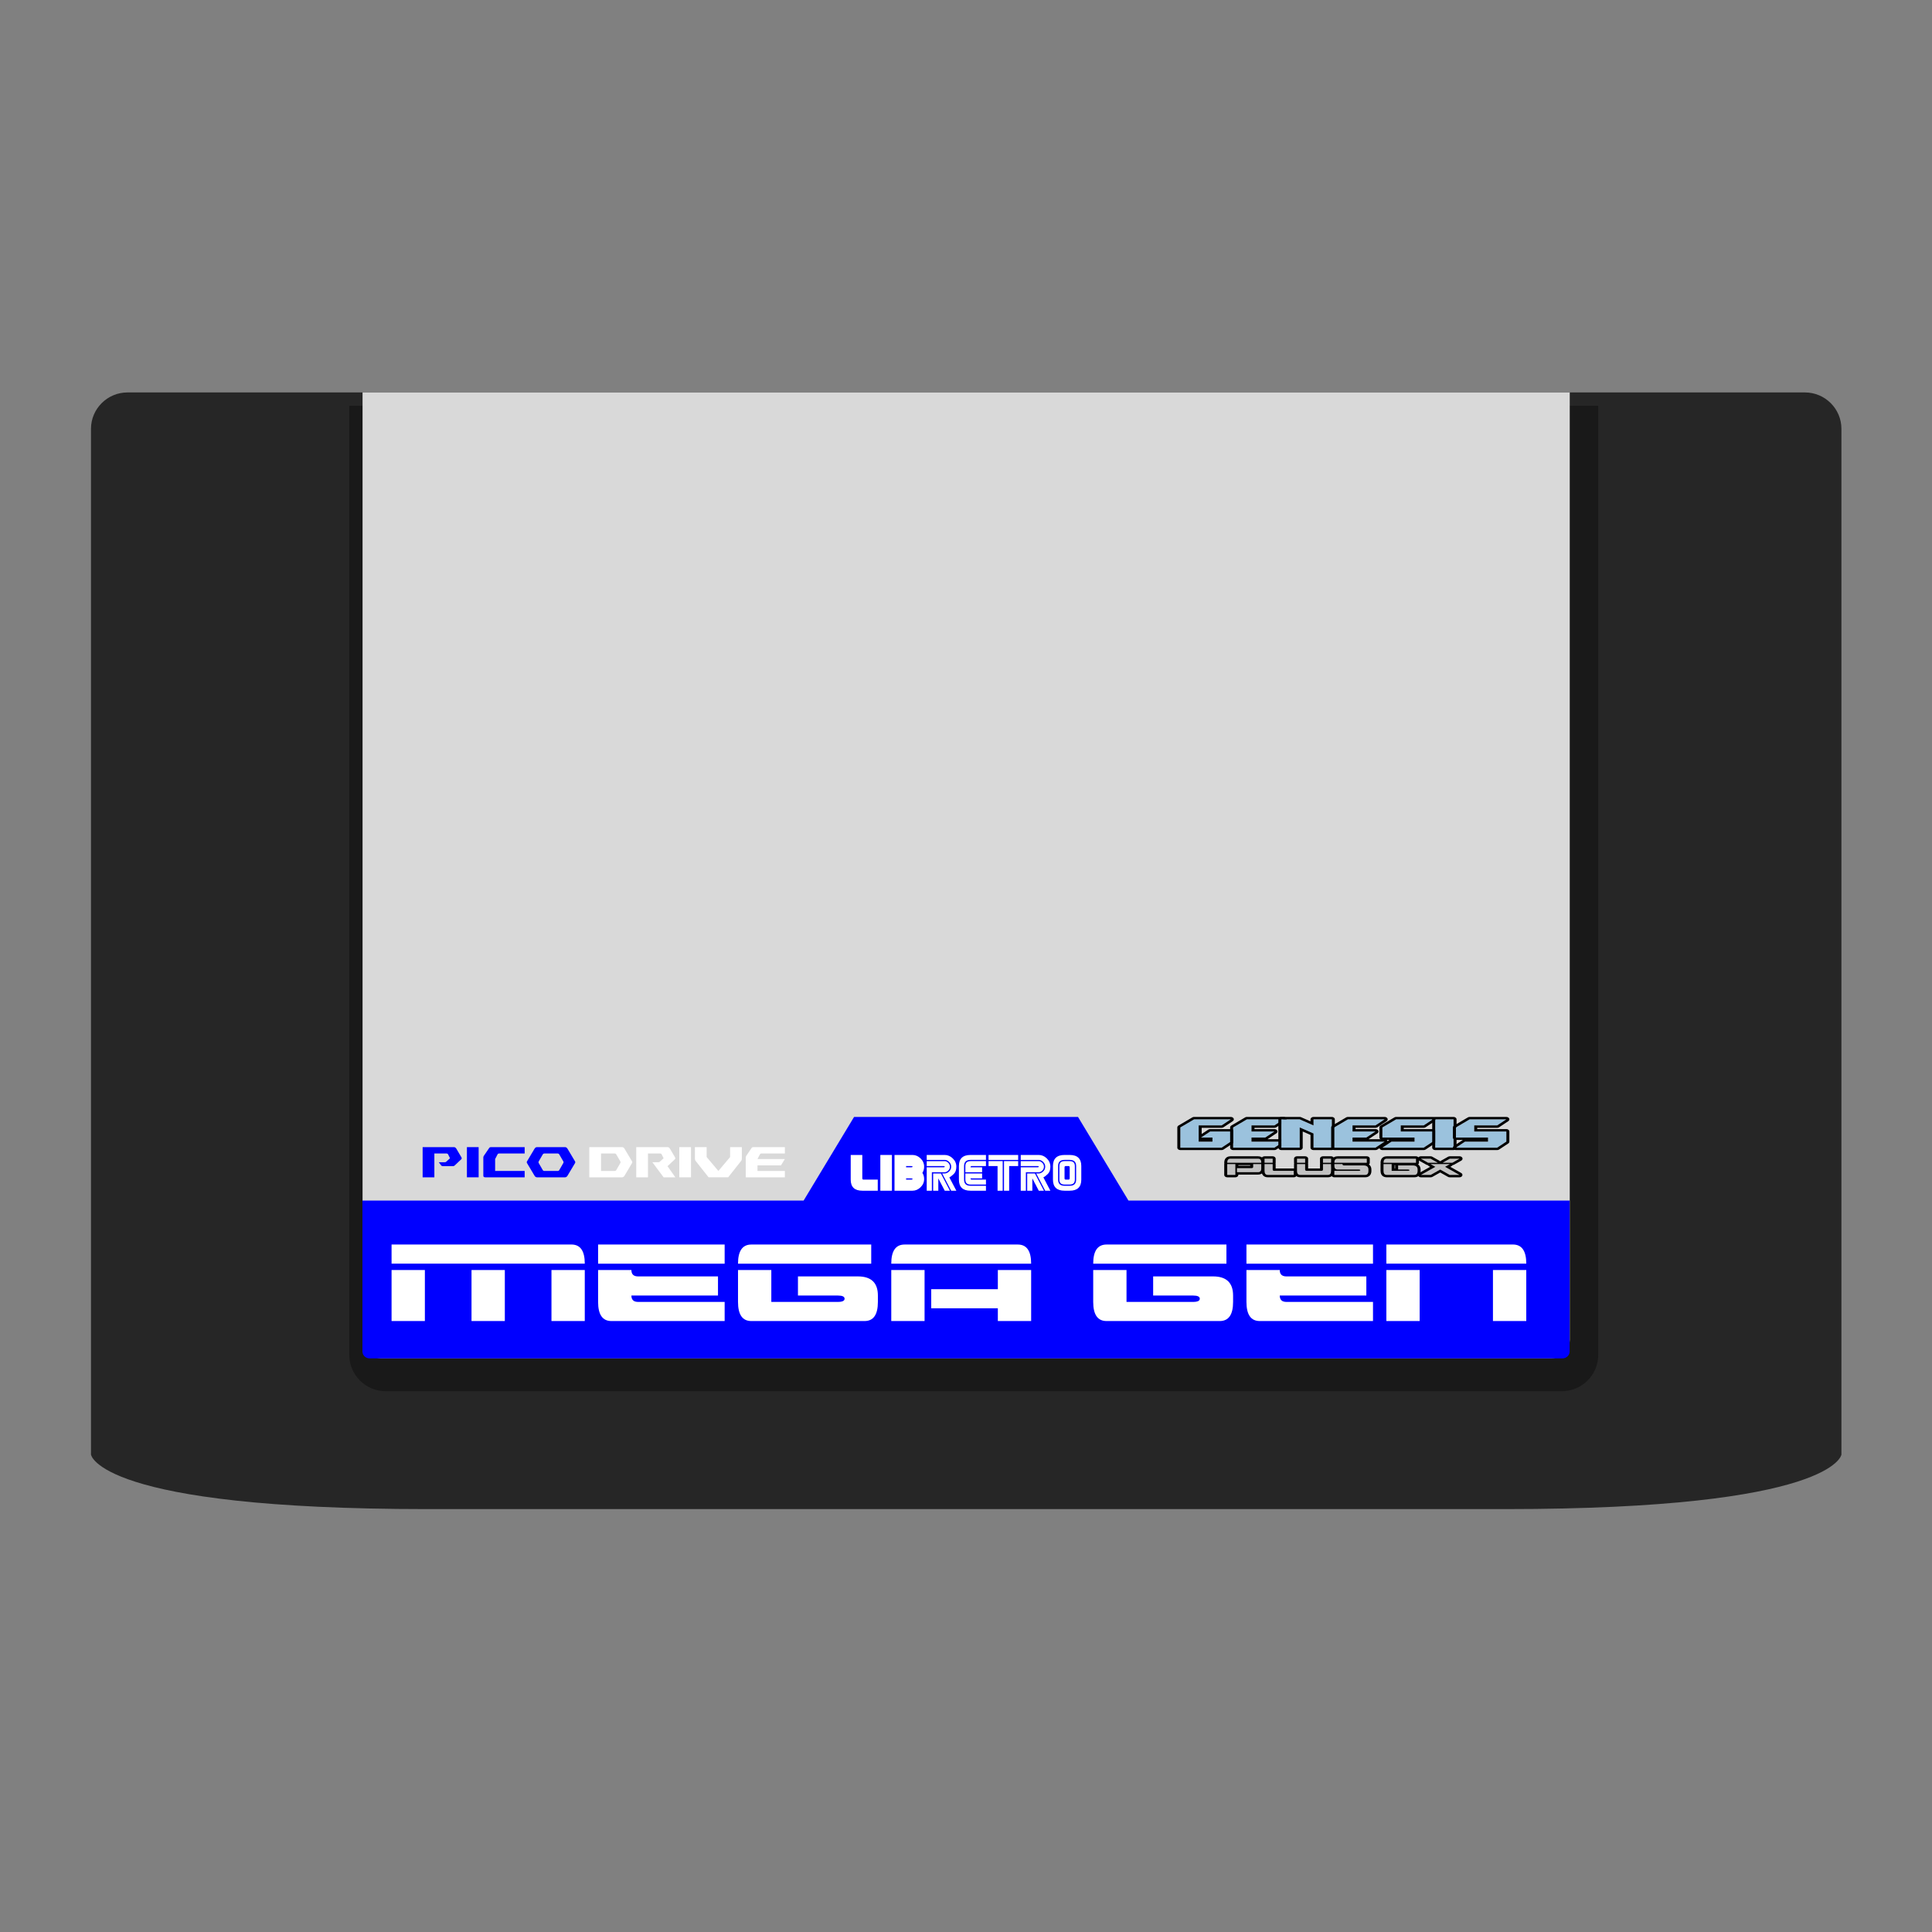 <?xml version="1.0" encoding="UTF-8" standalone="no"?>
<svg
   xmlns:dc="http://purl.org/dc/elements/1.1/"
   xmlns:cc="http://creativecommons.org/ns#"
   xmlns:rdf="http://www.w3.org/1999/02/22-rdf-syntax-ns#"
   xmlns:svg="http://www.w3.org/2000/svg"
   xmlns="http://www.w3.org/2000/svg"
   xmlns:sodipodi="http://sodipodi.sourceforge.net/DTD/sodipodi-0.dtd"
   xmlns:inkscape="http://www.inkscape.org/namespaces/inkscape"
   viewBox="0 0 341.333 341.333"
   height="256"
   width="256"
   xml:space="preserve"
   id="svg2"
   version="1.1"
   sodipodi:docname="Sega - Mega Drive - Genesis-content (E).svg"
   inkscape:version="0.92.2 (5c3e80d, 2017-08-06)"><rect x="0" y="0" width="341.333" height="341.333" fill="#808080" stroke="none"/><sodipodi:namedview
     pagecolor="#ffffff"
     bordercolor="#666666"
     borderopacity="1"
     objecttolerance="10"
     gridtolerance="10"
     guidetolerance="10"
     inkscape:pageopacity="0"
     inkscape:pageshadow="2"
     inkscape:window-width="1024"
     inkscape:window-height="705"
     id="namedview124"
     showgrid="false"
     inkscape:pagecheckerboard="true"
     inkscape:zoom="0.69140623"
     inkscape:cx="206.82485"
     inkscape:cy="402.07911"
     inkscape:window-x="-8"
     inkscape:window-y="-8"
     inkscape:window-maximized="1"
     inkscape:current-layer="svg2" /><defs
     id="defs6"><clipPath
       id="clipPath18"
       clipPathUnits="userSpaceOnUse"><path
         id="path16"
         d="M 0,256 H 256 V 0 H 0 Z" /></clipPath><clipPath
       id="clipPath26"
       clipPathUnits="userSpaceOnUse"><path
         id="path24"
         d="M 4,212 H 252 V 48 H 4 Z" /></clipPath></defs><g
     id="g36"
     transform="matrix(1.333,0,0,-1.333,318.889,69.333)"
     style="fill:#262626;fill-opacity:1"><path
       inkscape:connector-curvature="0"
       d="m 0,0 h -222.333 c -2.659,0 -4.834,-2.168 -4.834,-4.818 v -135.955 c 0,0 0.906,-7.226 44.545,-7.227 h 142.911 c 43.638,0.001 44.544,7.227 44.544,7.227 V -4.818 C 4.833,-2.168 2.658,0 0,0"
       style="fill:#262626;fill-opacity:1;fill-rule:nonzero;stroke:none"
       id="path38" /></g><g
     id="g40"
     transform="matrix(1.333,0,0,-1.333,282.37,71.684)"><path
       inkscape:connector-curvature="0"
       d="m 0,0 h -165.542 v -125.779 c 0,-2.67 2.164,-4.834 4.834,-4.834 H -4.833 c 2.669,0 4.833,2.164 4.833,4.834 z"
       style="fill:#191919;fill-opacity:1;fill-rule:nonzero;stroke:none"
       id="path42" /></g><g
     id="g44"
     transform="matrix(1.333,0,0,-1.333,277.333,69.333)"
     style="font-variant-east_asian:normal;opacity:1;vector-effect:none;fill:#d9d9d9;fill-opacity:1;stroke-width:1;stroke-linecap:butt;stroke-linejoin:miter;stroke-miterlimit:4;stroke-dasharray:none;stroke-dashoffset:0;stroke-opacity:1;stroke:none"><path
       inkscape:connector-curvature="0"
       d="M 0,0 V -125.541 C 0,-126.897 -1.079,-128 -2.406,-128 h -155.188 c -1.327,0 -2.406,1.103 -2.406,2.459 V 0 H 0"
       style="fill:#d9d9d9;fill-opacity:1;fill-rule:nonzero;stroke:none;font-variant-east_asian:normal;vector-effect:none;stroke-width:1;stroke-linecap:butt;stroke-linejoin:miter;stroke-miterlimit:4;stroke-dasharray:none;stroke-dashoffset:0;stroke-opacity:1"
       id="path46" /></g><g
     id="g48"
     transform="matrix(1.333,0,0,-1.333,199.369,212.108)"><path
       inkscape:connector-curvature="0"
       d="M 0,0 -6.684,11.081 H -36.369 L -43.053,0 h -58.474 v -20.001 c 0,-0.507 0.43,-0.918 0.959,-0.918 H 57.515 c 0.529,0 0.958,0.411 0.958,0.918 V 0 Z"
       style="fill:#0000ff;fill-opacity:1;fill-rule:nonzero;stroke:none"
       id="path50" /></g><g
     id="g52"
     transform="matrix(1.333,0,0,-1.333,167.822,210.368)"><path
       inkscape:connector-curvature="0"
       d="M 0,0 H -0.683 L -1.536,1.634 V 0 h -0.683 v 2.287 h 1.024 z M 0,3.186 C 0,2.983 -0.075,2.809 -0.225,2.666 -0.375,2.522 -0.527,2.451 -0.683,2.451 H -2.39 V 0 h -0.682 v 3.104 h 2.219 c 0.113,0 0.17,0.027 0.17,0.082 0,0.054 -0.057,0.082 -0.17,0.082 h -2.219 v 0.653 h 2.389 c 0.156,0 0.308,-0.073 0.458,-0.218 C -0.075,3.558 0,3.386 0,3.186 m 0.853,0 C 0.853,2.757 0.739,2.433 0.509,2.214 0.28,1.994 0.085,1.846 -0.074,1.77 L 0.853,0 H 0.171 l -1.195,2.287 h 0.341 c 0.201,0 0.394,0.088 0.578,0.264 0.184,0.177 0.276,0.388 0.276,0.635 0,0.243 -0.092,0.454 -0.276,0.632 -0.184,0.178 -0.377,0.266 -0.578,0.266 h -2.389 v 0.654 h 2.389 c 0.391,0 0.745,-0.152 1.061,-0.457 0.317,-0.305 0.475,-0.67 0.475,-1.095"
       style="fill:#ffffff;fill-opacity:1;fill-rule:nonzero;stroke:none"
       id="path54" /></g><g
     id="g56"
     transform="matrix(1.333,0,0,-1.333,169.415,206.011)"><path
       inkscape:connector-curvature="0"
       d="M 0,0 C 0,0.98 0.512,1.47 1.536,1.47 H 3.584 V 0.817 H 1.536 C 0.967,0.817 0.683,0.545 0.683,0 v -1.797 c 0,-0.545 0.284,-0.817 0.853,-0.817 H 3.584 V -3.268 H 1.536 C 0.512,-3.268 0,-2.777 0,-1.797 Z"
       style="fill:#ffffff;fill-opacity:1;fill-rule:nonzero;stroke:none"
       id="path58" /></g><g
     id="g60"
     transform="matrix(1.333,0,0,-1.333,170.553,207.1)"><path
       inkscape:connector-curvature="0"
       d="M 0,0 V 0.817 C 0,1.253 0.228,1.47 0.683,1.47 H 2.731 V 0.817 H 0.853 C 0.74,0.817 0.683,0.762 0.683,0.654 H 2.219 V 0 Z"
       style="fill:#ffffff;fill-opacity:1;fill-rule:nonzero;stroke:none"
       id="path62" /></g><g
     id="g64"
     transform="matrix(1.333,0,0,-1.333,170.553,207.318)"><path
       inkscape:connector-curvature="0"
       d="M 0,0 H 2.219 V -0.654 H 0.683 c 0,-0.108 0.057,-0.163 0.17,-0.163 H 2.731 V -1.47 H 0.683 C 0.228,-1.47 0,-1.253 0,-0.817 Z"
       style="fill:#ffffff;fill-opacity:1;fill-rule:nonzero;stroke:none"
       id="path66" /></g><g
     id="g68"
     transform="matrix(1.333,0,0,-1.333,177.38,205.14)"><path
       inkscape:connector-curvature="0"
       d="M 0,0 H 1.878 V -0.654 H 0.683 V -3.921 H 0 Z m -0.171,0 v -3.921 h -0.682 v 3.267 H -2.048 V 0 Z m 2.049,0.163 h -3.926 v 0.654 h 3.926 z"
       style="fill:#ffffff;fill-opacity:1;fill-rule:nonzero;stroke:none"
       id="path70" /></g><g
     id="g72"
     transform="matrix(1.333,0,0,-1.333,184.435,210.368)"><path
       inkscape:connector-curvature="0"
       d="M 0,0 H -0.683 L -1.536,1.634 V 0 h -0.683 v 2.287 h 1.024 z M 0,3.186 C 0,2.983 -0.075,2.809 -0.225,2.666 -0.375,2.522 -0.527,2.451 -0.683,2.451 H -2.39 V 0 h -0.682 v 3.104 h 2.219 c 0.113,0 0.17,0.027 0.17,0.082 0,0.054 -0.057,0.082 -0.17,0.082 h -2.219 v 0.653 h 2.389 c 0.156,0 0.308,-0.073 0.458,-0.218 C -0.075,3.558 0,3.386 0,3.186 m 0.853,0 C 0.853,2.757 0.739,2.433 0.509,2.214 0.28,1.994 0.085,1.846 -0.074,1.77 L 0.853,0 H 0.171 l -1.195,2.287 h 0.341 c 0.201,0 0.394,0.088 0.578,0.264 0.184,0.177 0.276,0.388 0.276,0.635 0,0.243 -0.092,0.454 -0.276,0.632 -0.184,0.178 -0.377,0.266 -0.578,0.266 h -2.389 v 0.654 h 2.389 c 0.391,0 0.745,-0.152 1.061,-0.457 0.317,-0.305 0.475,-0.67 0.475,-1.095"
       style="fill:#ffffff;fill-opacity:1;fill-rule:nonzero;stroke:none"
       id="path74" /></g><g
     id="g76"
     transform="matrix(1.333,0,0,-1.333,188.987,206.229)"><path
       inkscape:connector-curvature="0"
       d="M 0,0 C 0,0.109 -0.057,0.163 -0.171,0.163 H -0.512 C -0.626,0.163 -0.683,0.109 -0.683,0 v -1.47 c 0,-0.109 0.057,-0.164 0.171,-0.164 h 0.341 C -0.057,-1.634 0,-1.579 0,-1.47 Z M 0.683,0.163 V -1.634 C 0.683,-2.069 0.455,-2.287 0,-2.287 h -0.683 c -0.455,0 -0.682,0.218 -0.682,0.653 v 1.797 c 0,0.436 0.227,0.654 0.682,0.654 H 0 c 0.455,0 0.683,-0.218 0.683,-0.654 m 0.17,0 C 0.853,0.708 0.569,0.98 0,0.98 h -0.683 c -0.569,0 -0.853,-0.272 -0.853,-0.817 v -1.797 c 0,-0.544 0.284,-0.817 0.853,-0.817 H 0 c 0.569,0 0.853,0.273 0.853,0.817 z m 0.683,0 v -1.797 c 0,-0.98 -0.512,-1.47 -1.536,-1.47 h -0.683 c -1.024,0 -1.536,0.49 -1.536,1.47 v 1.797 c 0,0.981 0.512,1.471 1.536,1.471 H 0 c 1.024,0 1.536,-0.49 1.536,-1.471"
       style="fill:#ffffff;fill-opacity:1;fill-rule:nonzero;stroke:none"
       id="path78" /></g><g
     id="g80"
     transform="matrix(1.333,0,0,-1.333,152.574,208.407)"><path
       inkscape:connector-curvature="0"
       d="M 0,0 C -0.114,0 -0.171,0.054 -0.171,0.163 V 3.268 H -1.707 V 0 c 0,-0.98 0.512,-1.47 1.536,-1.47 H 1.878 V 0 Z"
       style="fill:#ffffff;fill-opacity:1;fill-rule:nonzero;stroke:none"
       id="path82" /></g><path
     inkscape:connector-curvature="0"
     d="m 155.532,210.368 h 2.048 v -6.317 h -2.048 z"
     style="fill:#ffffff;fill-opacity:1;fill-rule:nonzero;stroke:none;stroke-width:1.333"
     id="path84" /><g
     id="g86"
     transform="matrix(1.333,0,0,-1.333,160.994,206.229)"><path
       inkscape:connector-curvature="0"
       d="M 0,0 H -0.683 V 0.163 H 0 C 0.114,0.163 0.171,0.136 0.171,0.082 0.171,0.027 0.114,0 0,0 M 0,-1.634 H -0.683 V -1.47 H 0 c 0.114,0 0.171,-0.028 0.171,-0.082 C 0.171,-1.607 0.114,-1.634 0,-1.634 M 1.707,0.082 C 1.707,0.506 1.549,0.871 1.232,1.176 0.915,1.481 0.561,1.634 0.171,1.634 h -2.39 v -4.738 h 2.39 c 0.39,0 0.744,0.152 1.061,0.457 0.317,0.305 0.475,0.67 0.475,1.095 0,0.308 -0.078,0.579 -0.233,0.811 0.155,0.233 0.233,0.507 0.233,0.823"
       style="fill:#ffffff;fill-opacity:1;fill-rule:nonzero;stroke:none"
       id="path88" /></g><path
     inkscape:connector-curvature="0"
     d="m 97.429,224.38 h 5.885 v 9.013 h -5.885 z m -14.125,0 h 5.885 v 9.013 h -5.885 z m -14.125,0 h 5.885 v 9.013 h -5.885 z m 0,-1.127 v -3.38 H 100.96 c 1.569,0 2.355,1.127 2.355,3.38 z"
     style="fill:#ffffff;fill-opacity:1;fill-rule:nonzero;stroke:none;stroke-width:1.333"
     id="path90" /><g
     id="g92"
     transform="matrix(1.333,0,0,-1.333,105.668,230.013)"><path
       inkscape:connector-curvature="0"
       d="M 0,0 V 4.225 H 4.414 C 4.414,3.662 4.708,3.38 5.297,3.38 H 15.89 V 0.845 H 4.414 C 4.414,0.282 4.708,0 5.297,0 H 16.773 V -2.535 H 1.766 C 0.589,-2.535 0,-1.69 0,0 M 0,7.605 H 16.773 V 5.07 H 0 Z"
       style="fill:#ffffff;fill-opacity:1;fill-rule:nonzero;stroke:none"
       id="path94" /></g><g
     id="g96"
     transform="matrix(1.333,0,0,-1.333,130.387,230.013)"><path
       inkscape:connector-curvature="0"
       d="M 0,0 V 4.225 H 4.414 V 0 h 8.828 c 0.589,0 0.883,0.141 0.883,0.423 0,0.281 -0.294,0.422 -0.883,0.422 H 7.945 V 3.38 h 7.945 c 1.766,0 2.649,-0.845 2.649,-2.535 V 0 c 0,-1.69 -0.589,-2.535 -1.766,-2.535 H 1.766 C 0.589,-2.535 0,-1.69 0,0 m 0,5.07 c 0,1.69 0.589,2.535 1.766,2.535 h 15.89 V 5.07 Z"
       style="fill:#ffffff;fill-opacity:1;fill-rule:nonzero;stroke:none"
       id="path98" /></g><g
     id="g100"
     transform="matrix(1.333,0,0,-1.333,176.292,233.393)"><path
       inkscape:connector-curvature="0"
       d="M 0,0 V 1.69 H -8.828 V 4.225 H 0 V 6.76 H 4.414 V 0 Z m -14.125,6.76 h 4.414 V 0 h -4.414 z m 0,0.845 c 0,1.69 0.589,2.535 1.766,2.535 H 2.648 c 1.177,0 1.766,-0.845 1.766,-2.535 z"
       style="fill:#ffffff;fill-opacity:1;fill-rule:nonzero;stroke:none"
       id="path102" /></g><g
     id="g104"
     transform="matrix(1.333,0,0,-1.333,193.141,230.013)"><path
       inkscape:connector-curvature="0"
       d="M 0,0 V 4.225 H 4.414 V 0 h 8.828 c 0.589,0 0.883,0.141 0.883,0.423 0,0.281 -0.294,0.422 -0.883,0.422 H 7.945 V 3.38 h 7.945 c 1.766,0 2.649,-0.845 2.649,-2.535 V 0 c 0,-1.69 -0.589,-2.535 -1.766,-2.535 H 1.766 C 0.589,-2.535 0,-1.69 0,0 m 0,5.07 c 0,1.69 0.589,2.535 1.766,2.535 h 15.89 V 5.07 Z"
       style="fill:#ffffff;fill-opacity:1;fill-rule:nonzero;stroke:none"
       id="path106" /></g><g
     id="g108"
     transform="matrix(1.333,0,0,-1.333,220.214,230.013)"><path
       inkscape:connector-curvature="0"
       d="M 0,0 V 4.225 H 4.414 C 4.414,3.662 4.708,3.38 5.297,3.38 H 15.89 V 0.845 H 4.414 C 4.414,0.282 4.708,0 5.297,0 H 16.773 V -2.535 H 1.766 C 0.589,-2.535 0,-1.69 0,0 M 0,7.605 H 16.773 V 5.07 H 0 Z"
       style="fill:#ffffff;fill-opacity:1;fill-rule:nonzero;stroke:none"
       id="path110" /></g><path
     inkscape:connector-curvature="0"
     d="m 263.765,224.38 h 5.885 v 9.013 h -5.885 z m -18.833,0 h 5.885 v 9.013 h -5.885 z m 0,-1.127 v -3.38 h 22.364 c 1.569,0 2.355,1.127 2.355,3.38 z"
     style="fill:#ffffff;fill-opacity:1;fill-rule:nonzero;stroke:none;stroke-width:1.333"
     id="path112" /><g
     id="g114"
     transform="matrix(1.333,0,0,-1.333,218.538,207.099)"><path
       inkscape:connector-curvature="0"
       d="m 0,0 v 0.538 h 1.936 c 0.143,0 0.214,0.059 0.214,0.179 V 1.076 H 3.226 V 0.538 C 3.226,0.179 3.082,0 2.795,0 Z m -1.29,1.076 h 1.075 V -0.359 H -1.29 Z m 0,0.179 c 0,0.359 0.143,0.538 0.43,0.538 h 3.655 c 0.287,0 0.431,-0.179 0.431,-0.538 z"
       style="fill:#c2c2c2;fill-opacity:1;fill-rule:nonzero;stroke:none"
       id="path116" /></g><path
     inkscape:connector-curvature="0"
     d="m 218.78,205.848 h 2.097 v 0.109 h -2.097 z m 3.485,-1.564 h -4.873 c -0.259,0 -1.101,0.083 -1.101,1.141 0,0.041 0.007,0.081 0.021,0.119 -0.015,0.039 -0.021,0.079 -0.021,0.12 v 1.913 c 0,0.233 0.236,0.423 0.528,0.423 h 1.433 c 0.292,0 0.528,-0.189 0.528,-0.423 v -0.056 h 3.485 c 0.259,0 1.101,-0.081 1.101,-1.14 V 205.664 c 0,-0.041 -0.007,-0.081 -0.021,-0.12 0.015,-0.037 0.021,-0.077 0.021,-0.119 0,-1.059 -0.843,-1.141 -1.101,-1.141 m -4.013,3.293 h -1.433 V 205.664 h 1.433 z m 4.587,-1.913 v 0.717 c 0,0.479 -0.191,0.717 -0.573,0.717 h -3.727 v -0.717 h 2.58 c 0.192,0 0.287,-0.08 0.287,-0.239 V 205.664 h 1.433 m -0.573,-0.957 c 0.383,0 0.573,0.24 0.573,0.719 h -6.02 c 0,-0.479 0.191,-0.719 0.573,-0.719 h 4.873"
     style="fill:#000000;fill-opacity:1;fill-rule:nonzero;stroke:none;stroke-width:1.333"
     id="path118" /><g
     id="g120"
     transform="matrix(1.333,0,0,-1.333,223.986,207.577)"><path
       inkscape:connector-curvature="0"
       d="M 0,0 C -0.287,0 -0.43,0.179 -0.43,0.538 V 1.435 H 0.645 V 0.718 c 0,-0.12 0.071,-0.18 0.215,-0.18 H 3.44 V 0 Z M 0.645,1.614 H -0.43 v 0.539 h 1.075 z"
       style="fill:#c2c2c2;fill-opacity:1;fill-rule:nonzero;stroke:none"
       id="path122" /></g><g
     id="g124"
     transform="matrix(1.333,0,0,-1.333,224.846,204.284)"><path
       inkscape:connector-curvature="0"
       d="m 0,0 h -1.075 c -0.219,0 -0.396,-0.142 -0.396,-0.317 v -0.539 c 0,-0.031 0.005,-0.061 0.016,-0.089 -0.011,-0.029 -0.016,-0.059 -0.016,-0.09 v -0.897 c 0,-0.793 0.632,-0.855 0.826,-0.855 h 3.44 c 0.219,0 0.396,0.142 0.396,0.317 v 0.538 c 0,0.176 -0.177,0.318 -0.396,0.318 H 0.396 v 0.579 c 0,0.031 -0.006,0.061 -0.016,0.09 0.01,0.028 0.016,0.058 0.016,0.089 v 0.539 C 0.396,-0.142 0.219,0 0,0 m 0,-1.035 v -0.717 c 0,-0.12 0.071,-0.18 0.215,-0.18 h 2.58 V -2.47 h -3.44 c -0.287,0 -0.43,0.18 -0.43,0.538 v 0.897 H 0 m 0,0.179 h -1.075 v 0.539 H 0 Z"
       style="fill:#000000;fill-opacity:1;fill-rule:nonzero;stroke:none"
       id="path126" /></g><path
     inkscape:connector-curvature="0"
     d="m 233.735,204.707 h 1.433 v 0.719 h -1.433 z m -4.015,2.871 c -0.381,0 -0.573,-0.239 -0.573,-0.717 v -1.196 h 1.433 v 0.956 c 0,0.16 0.096,0.24 0.287,0.24 h 2.581 c 0.191,0 0.287,-0.08 0.287,-0.24 v -0.956 h 1.433 v 1.196 c 0,0.479 -0.192,0.717 -0.573,0.717 z m 0.86,-2.152 h -1.433 v -0.719 h 1.433 z"
     style="fill:#c2c2c2;fill-opacity:1;fill-rule:nonzero;stroke:none;stroke-width:1.333"
     id="path128" /><g
     id="g130"
     transform="matrix(1.333,0,0,-1.333,235.168,204.284)"><path
       inkscape:connector-curvature="0"
       d="m 0,0 h -1.075 c -0.219,0 -0.396,-0.142 -0.396,-0.317 v -0.539 c 0,-0.031 0.005,-0.061 0.016,-0.089 -0.011,-0.029 -0.016,-0.059 -0.016,-0.09 v -0.579 h -1.573 v 0.579 c 0,0.031 -0.006,0.061 -0.016,0.09 0.01,0.028 0.016,0.058 0.016,0.089 v 0.539 C -3.044,-0.142 -3.222,0 -3.44,0 h -1.076 c -0.218,0 -0.396,-0.142 -0.396,-0.317 v -0.539 c 0,-0.031 0.006,-0.061 0.016,-0.089 -0.01,-0.029 -0.016,-0.059 -0.016,-0.09 v -0.897 c 0,-0.793 0.633,-0.855 0.827,-0.855 h 3.655 c 0.194,0 0.826,0.062 0.826,0.855 v 0.897 c 0,0.031 -0.006,0.061 -0.016,0.09 0.01,0.028 0.016,0.058 0.016,0.089 v 0.539 C 0.396,-0.142 0.219,0 0,0 M 0,-1.035 V -1.932 C 0,-2.29 -0.143,-2.47 -0.43,-2.47 h -3.655 c -0.287,0 -0.431,0.18 -0.431,0.538 v 0.897 h 1.076 v -0.717 c 0,-0.12 0.071,-0.18 0.214,-0.18 h 1.936 c 0.143,0 0.215,0.06 0.215,0.18 v 0.717 H 0 m -3.44,0.179 h -1.075 v 0.539 h 1.075 z m 3.44,0 h -1.075 v 0.539 H 0 Z"
       style="fill:#000000;fill-opacity:1;fill-rule:nonzero;stroke:none"
       id="path132" /></g><g
     id="g134"
     transform="matrix(1.333,0,0,-1.333,235.74,205.903)"><path
       inkscape:connector-curvature="0"
       d="M 0,0 V 0.179 H 1.075 C 1.075,0.059 1.147,0 1.29,0 h 2.581 c 0.43,0 0.645,-0.18 0.645,-0.538 v -0.18 c 0,-0.358 -0.144,-0.538 -0.431,-0.538 H 0 v 0.538 h 3.226 c 0.143,0 0.214,0.03 0.214,0.09 0,0.06 -0.071,0.09 -0.214,0.09 H 0.43 C 0.143,-0.538 0,-0.359 0,0 M 0,0.358 C 0,0.717 0.143,0.897 0.43,0.897 H 4.301 V 0.358 Z"
       style="fill:#c2c2c2;fill-opacity:1;fill-rule:nonzero;stroke:none"
       id="path136" /></g><g
     id="g138"
     transform="matrix(1.333,0,0,-1.333,241.475,204.284)"><path
       inkscape:connector-curvature="0"
       d="m 0,0 h -3.871 c -0.193,0 -0.826,-0.062 -0.826,-0.856 0,-0.031 0.006,-0.061 0.016,-0.089 -0.01,-0.029 -0.016,-0.059 -0.016,-0.09 v -0.179 c 0,-0.213 0.046,-0.373 0.116,-0.493 -0.072,-0.058 -0.116,-0.137 -0.116,-0.225 V -2.47 c 0,-0.175 0.177,-0.317 0.396,-0.317 h 4.086 c 0.193,0 0.826,0.062 0.826,0.855 v 0.18 c 0,0.295 -0.118,0.524 -0.332,0.671 0.072,0.057 0.117,0.137 0.117,0.225 v 0.539 C 0.396,-0.142 0.219,0 0,0 m -3.226,-1.035 c 0,-0.12 0.072,-0.179 0.215,-0.179 h 2.581 c 0.43,0 0.645,-0.18 0.645,-0.538 v -0.18 c 0,-0.358 -0.144,-0.538 -0.43,-0.538 h -4.086 v 0.538 h 3.226 c 0.143,0 0.215,0.03 0.215,0.09 0,0.06 -0.072,0.09 -0.215,0.09 h -2.796 c -0.286,0 -0.43,0.179 -0.43,0.538 v 0.179 h 1.075 M 0,-0.317 v -0.539 h -4.301 c 0,0.359 0.144,0.539 0.43,0.539 H 0"
       style="fill:#000000;fill-opacity:1;fill-rule:nonzero;stroke:none"
       id="path140" /></g><g
     id="g142"
     transform="matrix(1.333,0,0,-1.333,244.432,206.86)"><path
       inkscape:connector-curvature="0"
       d="M 0,0 V 0.897 H 1.075 V 0 H 3.226 C 3.369,0 3.44,0.03 3.44,0.09 3.44,0.149 3.369,0.18 3.226,0.18 H 1.935 v 0.538 h 1.936 c 0.43,0 0.645,-0.18 0.645,-0.538 V 0 c 0,-0.359 -0.144,-0.538 -0.431,-0.538 H 0.43 C 0.143,-0.538 0,-0.359 0,0 M 0,1.076 C 0,1.435 0.143,1.614 0.43,1.614 H 4.301 V 1.076 Z"
       style="fill:#c2c2c2;fill-opacity:1;fill-rule:nonzero;stroke:none"
       id="path144" /></g><g
     id="g146"
     transform="matrix(1.333,0,0,-1.333,246.394,205.848)"><path
       inkscape:connector-curvature="0"
       d="M 0,0 H 0.071 C 0.069,-0.013 0.068,-0.027 0.068,-0.041 v -0.4 H 0 Z m 2.83,1.173 h -3.871 c -0.194,0 -0.826,-0.062 -0.826,-0.856 0,-0.031 0.005,-0.061 0.016,-0.089 -0.011,-0.029 -0.016,-0.059 -0.016,-0.09 v -0.897 c 0,-0.793 0.632,-0.855 0.826,-0.855 h 3.655 c 0.194,0 0.826,0.062 0.826,0.855 v 0.18 c 0,0.295 -0.117,0.524 -0.332,0.671 0.073,0.057 0.118,0.137 0.118,0.225 v 0.539 c 0,0.175 -0.178,0.317 -0.396,0.317 M -0.396,0.138 v -0.897 h 2.15 c 0.144,0 0.215,0.03 0.215,0.09 0,0.06 -0.071,0.09 -0.215,0.09 h -1.29 v 0.538 h 1.935 c 0.431,0 0.645,-0.18 0.645,-0.538 v -0.18 c 0,-0.358 -0.143,-0.537 -0.43,-0.537 h -3.655 c -0.287,0 -0.43,0.179 -0.43,0.537 v 0.897 h 1.075 M 2.83,0.856 V 0.317 h -4.301 c 0,0.359 0.143,0.539 0.43,0.539 H 2.83"
       style="fill:#000000;fill-opacity:1;fill-rule:nonzero;stroke:none"
       id="path148" /></g><g
     id="g150"
     transform="matrix(1.333,0,0,-1.333,256.147,204.707)"><path
       inkscape:connector-curvature="0"
       d="M 0,0 H 1.29 L 0.331,-0.539 h -1.287 z m -0.013,-2.152 -1.262,0.709 -1.263,-0.709 h -1.289 l 1.907,1.073 -0.642,0.361 H 0.012 L -0.63,-1.079 1.277,-2.152 Z M -2.882,-0.539 -3.84,0 h 1.29 l 0.955,-0.539 z"
       style="fill:#c2c2c2;fill-opacity:1;fill-rule:nonzero;stroke:none"
       id="path152" /></g><g
     id="g154"
     transform="matrix(1.333,0,0,-1.333,256.162,206.087)"><path
       inkscape:connector-curvature="0"
       d="m 0,0 h 0.004 z m 1.278,0.718 h 0.004 z m 0,0.634 h -1.29 c -0.081,0 -0.161,-0.02 -0.228,-0.058 L -1.195,0.756 C -1.231,0.736 -1.262,0.711 -1.287,0.684 -1.312,0.711 -1.343,0.736 -1.379,0.756 L -2.334,1.294 C -2.401,1.332 -2.48,1.352 -2.562,1.352 h -1.29 c -0.173,0 -0.326,-0.09 -0.378,-0.222 -0.052,-0.132 0.009,-0.275 0.151,-0.355 l 0.958,-0.538 c 0.056,-0.032 0.122,-0.051 0.19,-0.056 0.028,-0.049 0.072,-0.091 0.129,-0.123 l 0.181,-0.102 -1.446,-0.814 c -0.141,-0.079 -0.202,-0.223 -0.15,-0.355 0.052,-0.132 0.205,-0.222 0.378,-0.222 h 1.29 c 0.081,0 0.16,0.02 0.227,0.058 l 1.035,0.582 1.035,-0.582 c 0.067,-0.038 0.146,-0.058 0.227,-0.058 h 1.29 c 0.173,0 0.326,0.09 0.378,0.222 0.052,0.132 -0.009,0.276 -0.15,0.355 L 0.047,-0.044 0.228,0.058 C 0.285,0.09 0.329,0.132 0.357,0.181 0.425,0.186 0.491,0.205 0.547,0.237 L 1.505,0.775 C 1.647,0.855 1.708,0.998 1.656,1.13 1.604,1.262 1.451,1.352 1.278,1.352 M 0,0.317 -0.642,-0.044 1.265,-1.117 h -1.29 l -1.262,0.709 -1.262,-0.709 h -1.29 l 1.907,1.073 -0.642,0.361 H 0 m -2.562,0.718 0.956,-0.539 h -1.287 l -0.959,0.539 h 1.29 m 3.84,0 L 0.32,0.496 h -1.287 l 0.955,0.539 h 1.29"
       style="fill:#000000;fill-opacity:1;fill-rule:nonzero;stroke:none"
       id="path156" /></g><g
     id="g158"
     transform="matrix(1.333,0,0,-1.333,208.528,202.767)"><path
       inkscape:connector-curvature="0"
       d="M 0,0 V 2.684 L 1.826,3.758 H 6.694 L 5.477,2.953 H 2.434 V 0.805 H 4.26 V 1.342 H 2.738 L 3.955,2.147 H 6.694 V 0.805 L 5.477,0 Z"
       style="fill:#9bc2dd;fill-opacity:1;fill-rule:nonzero;stroke:none"
       id="path160" /></g><g
     id="g162"
     transform="matrix(1.333,0,0,-1.333,217.453,198.179)"><path
       inkscape:connector-curvature="0"
       d="M 0,0 H 0.004 Z M 0.004,0.635 H 0 -4.868 c -0.085,0 -0.167,-0.022 -0.235,-0.062 L -6.928,-0.501 C -7.03,-0.56 -7.09,-0.655 -7.09,-0.756 v -2.685 c 0,-0.175 0.177,-0.317 0.396,-0.317 h 5.477 c 0.092,0 0.181,0.026 0.252,0.073 l 1.217,0.805 c 0.091,0.06 0.144,0.15 0.144,0.245 v 1.342 c 0,0.175 -0.177,0.317 -0.396,0.317 h -2.738 c -0.092,0 -0.182,-0.026 -0.253,-0.073 l -0.873,-0.577 v 0.821 h 2.647 c 0.092,0 0.181,0.025 0.252,0.072 l 1.203,0.796 c 0.097,0.058 0.16,0.15 0.16,0.254 0,0.176 -0.175,0.318 -0.394,0.318 M 0,0.317 -1.217,-0.488 H -4.26 v -2.147 h 1.826 v 0.536 h -1.521 l 1.217,0.806 H 0 v -1.342 l -1.217,-0.806 h -5.477 v 2.685 l 1.826,1.073 H 0 m 0,0 h 0.004"
       style="fill:#000000;fill-opacity:1;fill-rule:nonzero;stroke:none"
       id="path164" /></g><g
     id="g166"
     transform="matrix(1.333,0,0,-1.333,217.859,202.767)"><path
       inkscape:connector-curvature="0"
       d="M 0,0 V 2.684 L 1.826,3.758 H 6.694 L 5.477,2.953 H 2.434 V 2.147 H 5.477 L 4.26,1.342 H 2.434 V 0.805 h 4.26 L 5.477,0 Z"
       style="fill:#9bc2dd;fill-opacity:1;fill-rule:nonzero;stroke:none"
       id="path168" /></g><g
     id="g170"
     transform="matrix(1.333,0,0,-1.333,226.784,198.179)"><path
       inkscape:connector-curvature="0"
       d="M 0,0 H 0.004 Z M 0.004,0.635 H 0 -4.868 c -0.085,0 -0.167,-0.022 -0.235,-0.062 L -6.928,-0.501 C -7.03,-0.56 -7.09,-0.655 -7.09,-0.756 v -2.685 c 0,-0.175 0.177,-0.317 0.396,-0.317 h 5.477 c 0.092,0 0.181,0.026 0.252,0.073 l 1.217,0.805 c 0.129,0.085 0.177,0.226 0.121,0.352 -0.057,0.126 -0.206,0.21 -0.373,0.21 h -2.144 l 1.165,0.77 c 0.097,0.058 0.16,0.151 0.16,0.255 0,0.175 -0.175,0.317 -0.394,0.317 h -0.004 -2.647 v 0.171 h 2.647 c 0.092,0 0.181,0.025 0.252,0.072 l 1.203,0.796 c 0.097,0.058 0.16,0.15 0.16,0.254 0,0.176 -0.175,0.318 -0.394,0.318 m -1.221,-1.928 h 0.004 M 0,0.317 -1.217,-0.488 H -4.26 v -0.805 h 3.043 L -2.434,-2.099 H -4.26 V -2.635 H 0 l -1.217,-0.806 h -5.477 v 2.685 l 1.826,1.073 H 0 m 0,0 h 0.004"
       style="fill:#000000;fill-opacity:1;fill-rule:nonzero;stroke:none"
       id="path172" /></g><g
     id="g174"
     transform="matrix(1.333,0,0,-1.333,226.378,202.767)"><path
       inkscape:connector-curvature="0"
       d="M 0,0 V 3.758 H 2.434 L 4.26,2.953 V 3.758 H 6.694 V 0 H 4.26 V 1.879 L 2.434,2.684 V 0 Z"
       style="fill:#9bc2dd;fill-opacity:1;fill-rule:nonzero;stroke:none"
       id="path176" /></g><g
     id="g178"
     transform="matrix(1.333,0,0,-1.333,235.304,197.333)"><path
       inkscape:connector-curvature="0"
       d="M 0,0 H -2.434 C -2.653,0 -2.83,-0.142 -2.83,-0.317 v -0.269 l -1.239,0.547 C -4.127,-0.014 -4.193,0 -4.26,0 H -6.694 C -6.913,0 -7.09,-0.142 -7.09,-0.317 v -3.758 c 0,-0.176 0.177,-0.318 0.396,-0.318 h 2.434 c 0.219,0 0.396,0.142 0.396,0.318 v 2.147 l 1.034,-0.456 v -1.691 c 0,-0.176 0.177,-0.318 0.396,-0.318 H 0 c 0.219,0 0.396,0.142 0.396,0.318 v 3.758 C 0.396,-0.142 0.219,0 0,0 m 0,-0.317 v -3.758 h -2.434 v 1.879 l -1.826,0.805 v -2.684 h -2.434 v 3.758 h 2.434 l 1.826,-0.806 v 0.806 H 0"
       style="fill:#000000;fill-opacity:1;fill-rule:nonzero;stroke:none"
       id="path180" /></g><g
     id="g182"
     transform="matrix(1.333,0,0,-1.333,235.709,202.767)"><path
       inkscape:connector-curvature="0"
       d="M 0,0 V 2.684 L 1.826,3.758 H 6.694 L 5.477,2.953 H 2.434 V 2.147 H 5.477 L 4.26,1.342 H 2.434 V 0.805 h 4.26 L 5.477,0 Z"
       style="fill:#9bc2dd;fill-opacity:1;fill-rule:nonzero;stroke:none"
       id="path184" /></g><g
     id="g186"
     transform="matrix(1.333,0,0,-1.333,244.634,198.179)"><path
       inkscape:connector-curvature="0"
       d="M 0,0 H 0.004 Z M 0.004,0.635 H 0 -4.868 c -0.085,0 -0.167,-0.022 -0.235,-0.062 L -6.928,-0.501 C -7.03,-0.56 -7.09,-0.655 -7.09,-0.756 v -2.685 c 0,-0.175 0.177,-0.317 0.396,-0.317 h 5.477 c 0.092,0 0.181,0.026 0.252,0.073 l 1.217,0.805 c 0.129,0.085 0.177,0.226 0.121,0.352 -0.057,0.126 -0.206,0.21 -0.373,0.21 h -2.144 l 1.165,0.77 c 0.097,0.058 0.16,0.151 0.16,0.255 0,0.175 -0.175,0.317 -0.394,0.317 h -0.004 -2.647 v 0.171 h 2.647 c 0.092,0 0.181,0.025 0.252,0.072 l 1.203,0.796 c 0.097,0.058 0.16,0.15 0.16,0.254 0,0.176 -0.175,0.318 -0.394,0.318 m -1.221,-1.928 h 0.004 M 0,0.317 -1.217,-0.488 H -4.26 v -0.805 h 3.043 L -2.434,-2.099 H -4.26 V -2.635 H 0 l -1.217,-0.806 h -5.477 v 2.685 l 1.826,1.073 H 0 m 0,0 h 0.004"
       style="fill:#000000;fill-opacity:1;fill-rule:nonzero;stroke:none"
       id="path188" /></g><g
     id="g190"
     transform="matrix(1.333,0,0,-1.333,244.229,200.978)"><path
       inkscape:connector-curvature="0"
       d="M 0,0 V 1.342 L 1.826,2.416 H 6.694 L 5.477,1.611 H 2.434 V 0.805 h 4.26 V -0.537 L 5.477,-1.342 H 0 l 1.217,0.805 H 4.26 V 0 Z"
       style="fill:#9bc2dd;fill-opacity:1;fill-rule:nonzero;stroke:none"
       id="path192" /></g><g
     id="g194"
     transform="matrix(1.333,0,0,-1.333,253.154,198.179)"><path
       inkscape:connector-curvature="0"
       d="M 0,0 H 0.004 Z M 0.004,0.635 H 0 -4.868 c -0.085,0 -0.167,-0.022 -0.235,-0.062 L -6.928,-0.501 C -7.03,-0.56 -7.09,-0.655 -7.09,-0.756 v -1.343 c 0,-0.175 0.177,-0.317 0.396,-0.317 h 0.927 l -1.179,-0.78 c -0.129,-0.085 -0.177,-0.226 -0.121,-0.352 0.057,-0.126 0.206,-0.21 0.373,-0.21 h 5.477 c 0.092,0 0.181,0.026 0.252,0.073 l 1.217,0.805 c 0.091,0.06 0.144,0.15 0.144,0.245 v 1.342 c 0,0.175 -0.177,0.317 -0.396,0.317 h -3.864 v 0.171 h 2.647 c 0.092,0 0.181,0.025 0.252,0.072 l 1.203,0.796 c 0.097,0.058 0.16,0.15 0.16,0.254 0,0.176 -0.175,0.318 -0.394,0.318 M 0,0.317 -1.217,-0.488 H -4.26 V -1.293 H 0 v -1.342 l -1.217,-0.806 h -5.477 l 1.217,0.806 h 3.043 v 0.536 h -4.26 v 1.343 l 1.826,1.073 H 0 m 0,0 h 0.004"
       style="fill:#000000;fill-opacity:1;fill-rule:nonzero;stroke:none"
       id="path196" /></g><path
     inkscape:connector-curvature="0"
     d="m 253.56,197.756 h 3.245 v 5.011 h -3.245 z"
     style="fill:#9bc2dd;fill-opacity:1;fill-rule:nonzero;stroke:none;stroke-width:1.333"
     id="path198" /><g
     id="g200"
     transform="matrix(1.333,0,0,-1.333,256.805,197.333)"><path
       inkscape:connector-curvature="0"
       d="M 0,0 H -2.434 C -2.653,0 -2.83,-0.142 -2.83,-0.317 v -3.758 c 0,-0.176 0.177,-0.318 0.396,-0.318 H 0 c 0.219,0 0.396,0.142 0.396,0.318 v 3.758 C 0.396,-0.142 0.219,0 0,0 m 0,-4.075 h -2.434 v 3.758 H 0 Z"
       style="fill:#000000;fill-opacity:1;fill-rule:nonzero;stroke:none"
       id="path202" /></g><g
     id="g204"
     transform="matrix(1.333,0,0,-1.333,257.211,200.978)"><path
       inkscape:connector-curvature="0"
       d="M 0,0 V 1.342 L 1.826,2.416 H 6.694 L 5.477,1.611 H 2.434 V 0.805 h 4.26 V -0.537 L 5.477,-1.342 H 0 l 1.217,0.805 H 4.26 V 0 Z"
       style="fill:#9bc2dd;fill-opacity:1;fill-rule:nonzero;stroke:none"
       id="path206" /></g><g
     id="g208"
     transform="matrix(1.333,0,0,-1.333,266.136,198.179)"><path
       inkscape:connector-curvature="0"
       d="M 0,0 H 0.004 Z M 0.004,0.635 H 0 -4.868 c -0.085,0 -0.167,-0.022 -0.235,-0.062 L -6.928,-0.501 C -7.03,-0.56 -7.09,-0.655 -7.09,-0.756 v -1.343 c 0,-0.175 0.177,-0.317 0.396,-0.317 h 0.927 l -1.179,-0.78 c -0.129,-0.085 -0.177,-0.226 -0.121,-0.352 0.057,-0.126 0.206,-0.21 0.373,-0.21 h 5.477 c 0.092,0 0.181,0.026 0.252,0.073 l 1.217,0.805 c 0.091,0.06 0.144,0.15 0.144,0.245 v 1.342 c 0,0.175 -0.177,0.317 -0.396,0.317 h -3.864 v 0.171 h 2.647 c 0.092,0 0.181,0.025 0.252,0.072 l 1.203,0.796 c 0.097,0.058 0.16,0.15 0.16,0.254 0,0.176 -0.175,0.318 -0.394,0.318 M 0,0.317 -1.217,-0.488 H -4.26 V -1.293 H 0 v -1.342 l -1.217,-0.806 h -5.477 l 1.217,0.806 h 3.043 v 0.536 h -4.26 v 1.343 l 1.826,1.073 H 0 m 0,0 h 0.004"
       style="fill:#000000;fill-opacity:1;fill-rule:nonzero;stroke:none"
       id="path210" /></g><g
     id="g212"
     transform="matrix(1.333,0,0,-1.333,109.599,205.474)"><path
       inkscape:connector-curvature="0"
       d="m 0,0 -0.551,-0.958 c -0.043,-0.063 -0.108,-0.095 -0.194,-0.095 h -1.814 v 2.316 h 1.814 c 0.086,0 0.151,-0.035 0.194,-0.105 L 0,0.211 0.032,0.105 Z M 1.555,0.211 0.551,1.895 c -0.087,0.14 -0.195,0.21 -0.324,0.21 h -4.341 v -4 h 4.341 c 0.129,0 0.237,0.07 0.324,0.211 L 1.555,0 1.587,0.105 Z"
       style="fill:#ffffff;fill-opacity:1;fill-rule:nonzero;stroke:none"
       id="path214" /></g><g
     id="g216"
     transform="matrix(1.333,0,0,-1.333,112.406,202.667)"><path
       inkscape:connector-curvature="0"
       d="M 0,0 H 4.146 C 4.276,0 4.384,-0.07 4.47,-0.211 L 5.151,-1.368 5.183,-1.474 5.151,-1.579 4.146,-2.526 5.183,-4 H 3.628 l -1.49,2 h 0.777 c 0.087,0 0.152,0.018 0.195,0.053 l 0.518,0.473 -0.259,0.527 c -0.043,0.07 -0.108,0.105 -0.194,0.105 H 1.555 V -4 H 0 Z"
       style="fill:#ffffff;fill-opacity:1;fill-rule:nonzero;stroke:none"
       id="path218" /></g><g
     id="g220"
     transform="matrix(1.333,0,0,-1.333,122.081,208)"><path
       inkscape:connector-curvature="0"
       d="M 0,0 H -1.555 V 4 H 0 Z"
       style="fill:#ffffff;fill-opacity:1;fill-rule:nonzero;stroke:none"
       id="path222" /></g><g
     id="g224"
     transform="matrix(1.333,0,0,-1.333,84.564,208)"><path
       inkscape:connector-curvature="0"
       d="M 0,0 H -1.555 V 4 H 0 Z"
       style="fill:#0000ff;fill-opacity:1;fill-rule:nonzero;stroke:none"
       id="path226" /></g><g
     id="g228"
     transform="matrix(1.333,0,0,-1.333,124.845,204.421)"><path
       inkscape:connector-curvature="0"
       d="M 0,0 1.555,-1.842 3.11,0 v 1.316 h 1.555 v -1.474 c 0,-0.14 -0.022,-0.246 -0.065,-0.316 L 2.851,-2.684 H 0.259 l -1.749,2.21 c -0.043,0.07 -0.065,0.176 -0.065,0.316 V 1.316 H 0 Z"
       style="fill:#ffffff;fill-opacity:1;fill-rule:nonzero;stroke:none"
       id="path230" /></g><g
     id="g232"
     transform="matrix(1.333,0,0,-1.333,133.829,205.895)"><path
       inkscape:connector-curvature="0"
       d="m 0,0 v -0.737 h 3.628 v -0.842 h -5.183 v 2.632 c 0,0.07 0.022,0.14 0.065,0.21 l 0.713,1.053 c 0.043,0.07 0.129,0.105 0.259,0.105 H 3.628 V 1.579 H 0.518 C 0.432,1.579 0.367,1.544 0.324,1.474 L 0,0.842 H 3.628 L 3.11,0 Z"
       style="fill:#ffffff;fill-opacity:1;fill-rule:nonzero;stroke:none"
       id="path234" /></g><g
     id="g236"
     transform="matrix(1.333,0,0,-1.333,78.554,205.333)"><path
       inkscape:connector-curvature="0"
       d="m 0,0 h -0.777 l 0.308,-0.414 c 0.05,-0.067 0.14,-0.108 0.236,-0.108 h 1.342 c 0.08,0 0.157,0.028 0.209,0.078 L 2.235,0.421 2.268,0.526 2.235,0.632 1.555,1.789 C 1.468,1.93 1.361,2 1.231,2 h -4.146 v -4 h 1.554 v 3.158 h 1.62 c 0.087,0 0.151,-0.035 0.195,-0.105 L 0.713,0.526 0.194,0.053 C 0.151,0.018 0.086,0 0,0"
       style="fill:#0000ff;fill-opacity:1;fill-rule:nonzero;stroke:none"
       id="path238" /></g><g
     id="g240"
     transform="matrix(1.333,0,0,-1.333,92.693,206.877)"><path
       inkscape:connector-curvature="0"
       d="m 0,0 h -1.304 v 0 h -2.609 v 1.579 l 0.326,0.631 c 0.043,0.07 0.109,0.106 0.196,0.106 H 0 v 0.842 h -4.435 c -0.13,0 -0.217,-0.035 -0.261,-0.106 L -5.413,2 C -5.457,1.93 -5.478,1.859 -5.478,1.789 v -2.421 c 0,-0.14 0.087,-0.21 0.26,-0.21 H 0 Z"
       style="fill:#0000ff;fill-opacity:1;fill-rule:nonzero;stroke:none"
       id="path242" /></g><g
     id="g244"
     transform="matrix(1.333,0,0,-1.333,99.527,205.474)"><path
       inkscape:connector-curvature="0"
       d="m 0,0 -0.551,-0.958 c -0.043,-0.063 -0.108,-0.095 -0.194,-0.095 h -0.168 -1.441 -0.167 c -0.087,0 -0.151,0.032 -0.195,0.095 L -3.266,0 l -0.033,0.105 0.033,0.106 0.55,0.947 c 0.044,0.07 0.108,0.105 0.195,0.105 h 0.167 1.441 0.168 c 0.086,0 0.151,-0.035 0.194,-0.105 L 0,0.211 0.032,0.105 Z M 1.555,0.211 0.551,1.895 c -0.087,0.14 -0.195,0.21 -0.324,0.21 h -3.72 c -0.13,0 -0.238,-0.07 -0.324,-0.21 L -4.821,0.211 -4.854,0.105 -4.821,0 -3.817,-1.684 c 0.086,-0.141 0.194,-0.211 0.324,-0.211 h 3.72 c 0.129,0 0.237,0.07 0.324,0.211 L 1.555,0 1.587,0.105 Z"
       style="fill:#0000ff;fill-opacity:1;fill-rule:nonzero;stroke:none"
       id="path246" /></g></svg>